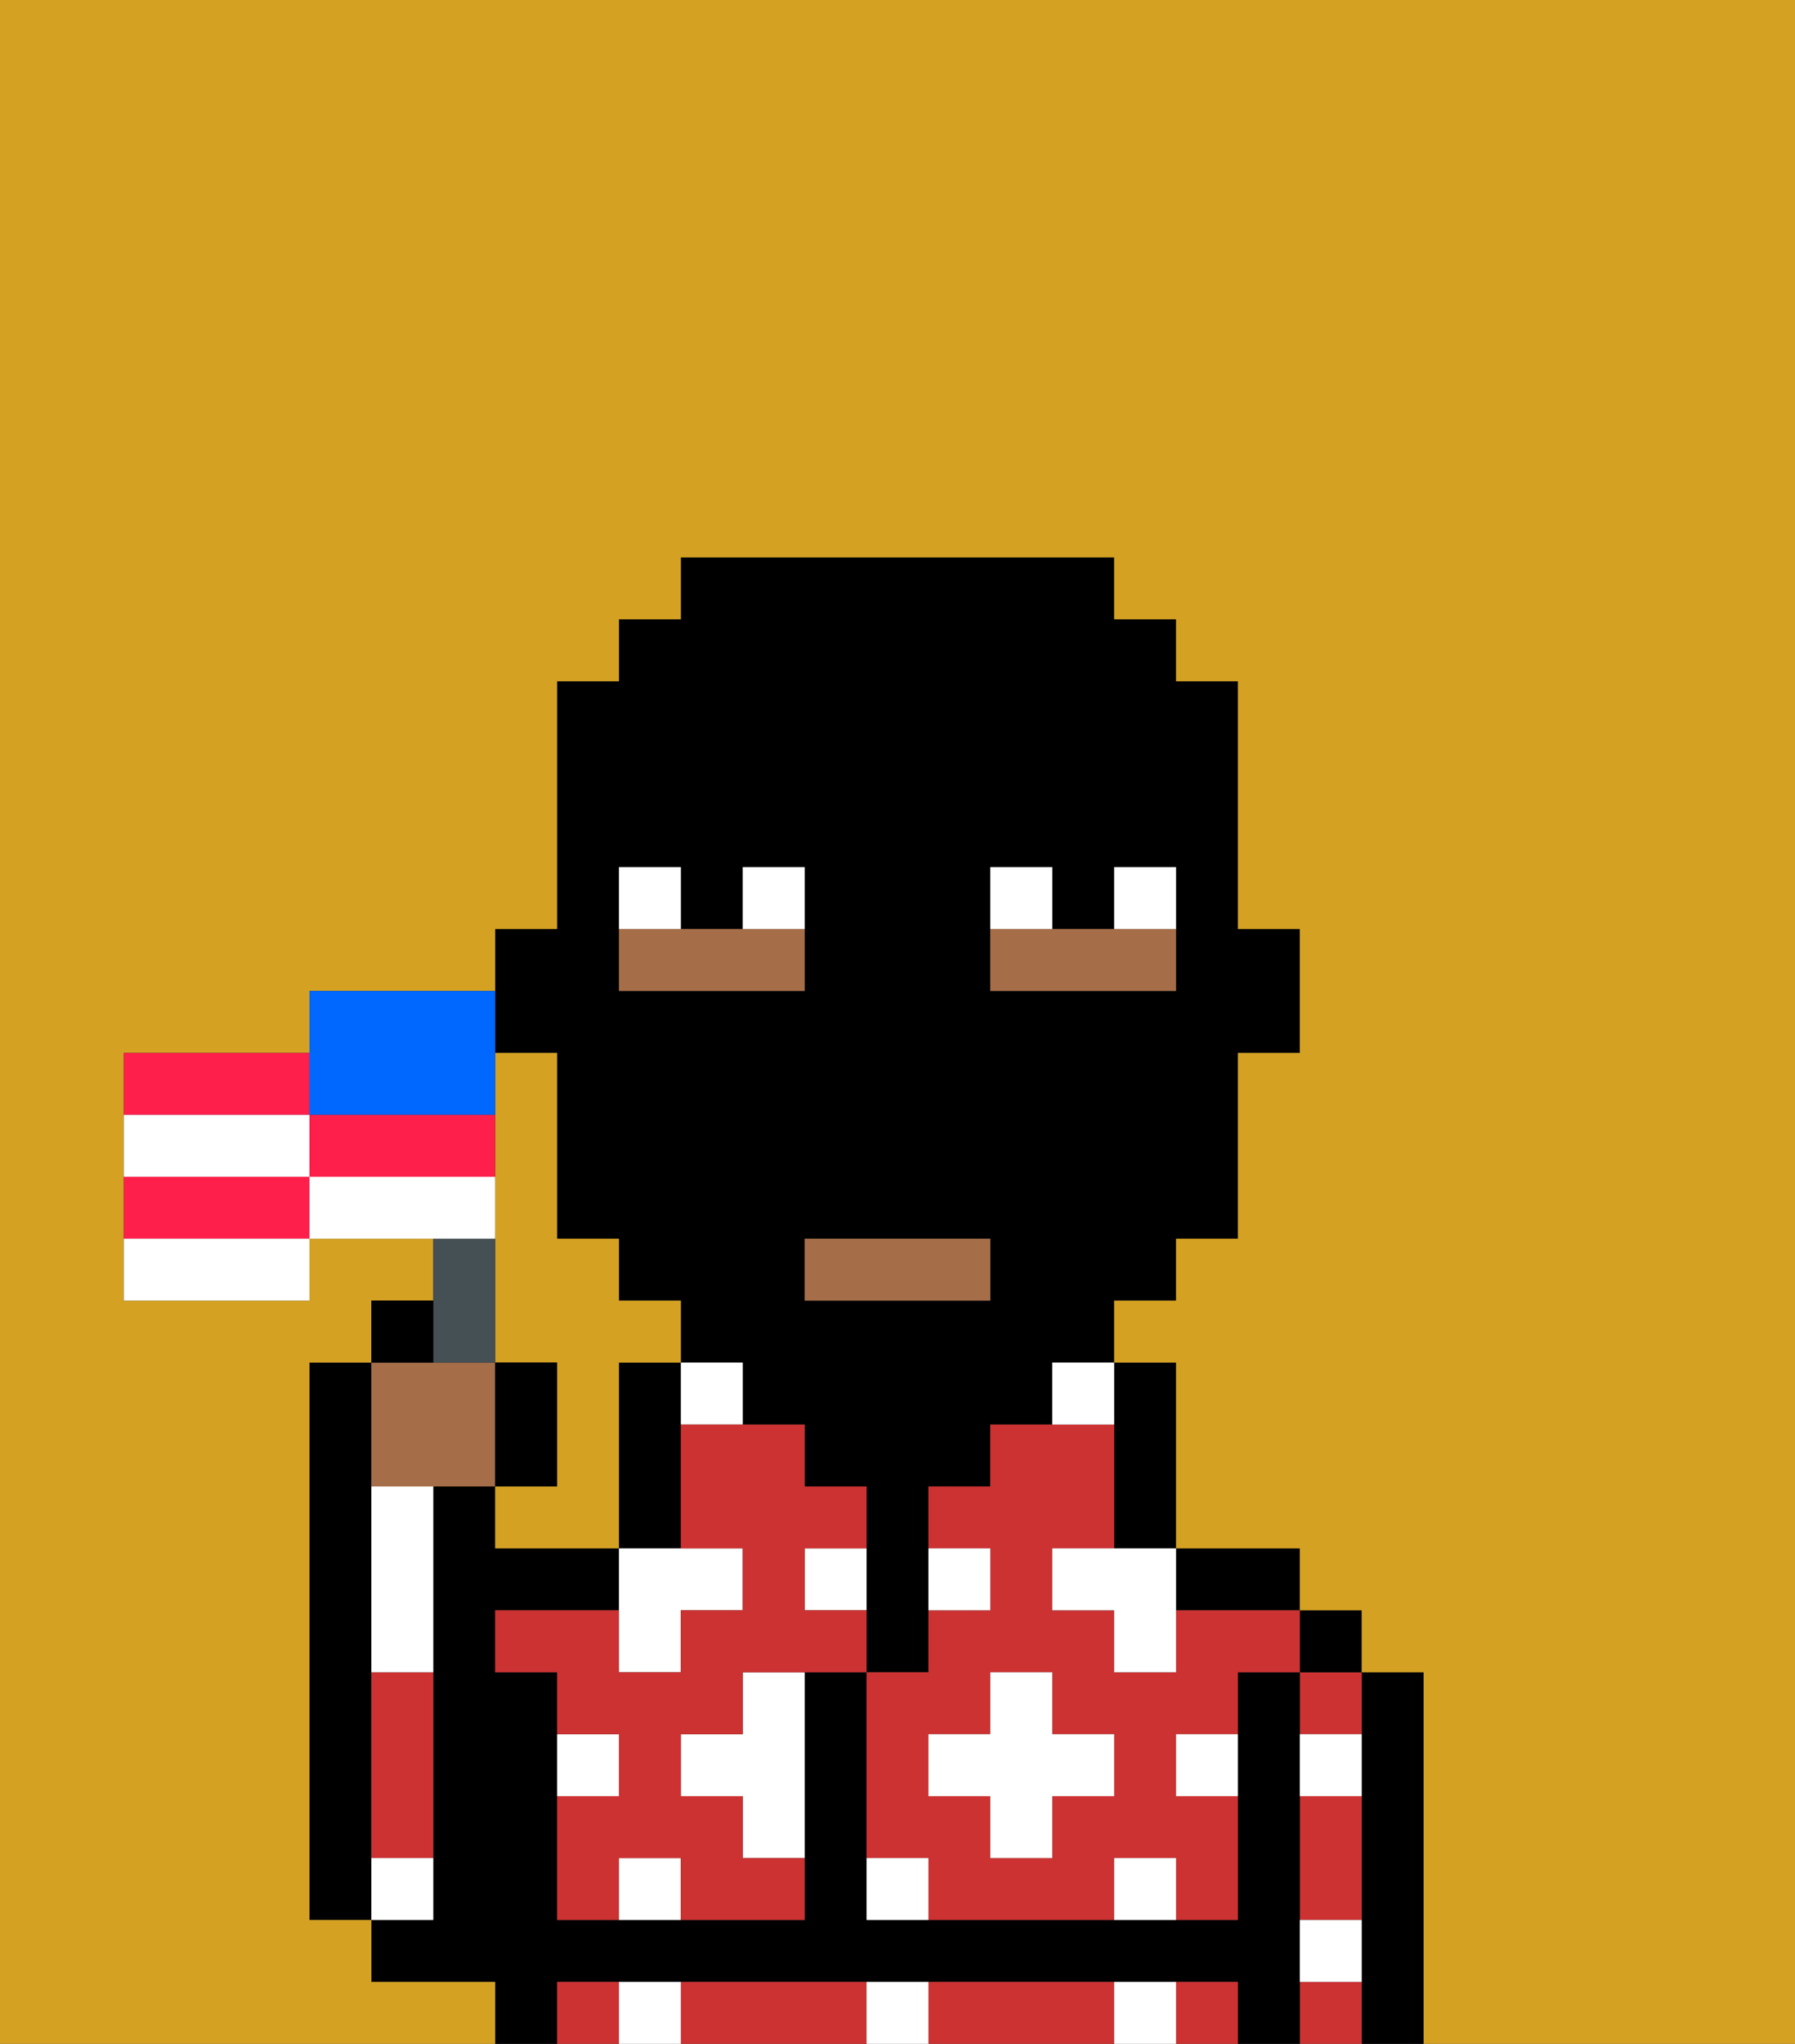 <svg xmlns="http://www.w3.org/2000/svg" viewBox="0 0 29 33"><rect x="0" y="0" width="29" height="33" fill="#333333" stroke="none"/><defs><style>polygon,rect,path{shape-rendering:crispedges;}.xa68-1{fill:#000000;}.xa68-2{fill:#cc3232;}.xa68-3{fill:#a56e49;}.xa68-4{fill:#ffffff;}.xa68-5{fill:#ffffff;}.xa68-6{fill:#d4a122;}.xa68-7{fill:#455054;}.xa68-8{fill:#ff1f4a;}.xa68-9{fill:#ffffff;}.xa68-10{fill:#0068ff;}</style></defs><path class="xa68-1" d="M6,29V22H5v9H6V29Z"/><path class="xa68-1" d="M23,27H22v6h1V27Z"/><path class="xa68-2" d="M21,30v1h1V29H21Z"/><path class="xa68-2" d="M21,32v1h1V32Z"/><path class="xa68-2" d="M21,28h1V27H21Z"/><rect class="xa68-1" x="21" y="26" width="1" height="1"/><path class="xa68-1" d="M9,17v3h1v1h1v1h1v1h1v1h1v3h1V24h1V23h1V22h1V21h1V20h1V17h1V15H20V11H19V10H18V9H11v1H10v1H9v4H8v2Zm7-2V14h1v1h1V14h1v2H16Zm0,6H13V20h3Zm-6-6V14h1v1h1V14h1v2H10Z"/><path class="xa68-1" d="M21,31V27H20v4H14V27H13v4H9V27H8V26h2V25H8V24H7v7H6v1H8v1H9V32H20v1h1V31Z"/><path class="xa68-2" d="M9,32v1h1V32Z"/><path class="xa68-2" d="M17,32H15v1h3V32Z"/><path class="xa68-2" d="M19,32v1h1V32Z"/><path class="xa68-2" d="M13,32H11v1h3V32Z"/><path class="xa68-1" d="M20,26h1V25H19v1Z"/><path class="xa68-1" d="M18,24v1h1V22H18v2Z"/><path class="xa68-2" d="M19,26v1H18V26H17V25h1V23H16v1H15v1h1v1H15v1H14v3h1v1h3V30h1v1h1V29H19V28h1V27h1V26H19Zm-1,3H17v1H16V29H15V28h1V27h1v1h1Z"/><path class="xa68-1" d="M11,24V22H10v3h1Z"/><path class="xa68-2" d="M6,28v2H7V27H6Z"/><path class="xa68-3" d="M13,16V15H10v1h3Z"/><rect class="xa68-3" x="13" y="20" width="3" height="1"/><path class="xa68-3" d="M19,16V15H16v1h3Z"/><path class="xa68-4" d="M10,32v1h1V32Z"/><path class="xa68-4" d="M10,30v1h1V30Z"/><path class="xa68-4" d="M10,28H9v1h1Z"/><path class="xa68-4" d="M7,30H6v1H7Z"/><path class="xa68-4" d="M6,25v2H7V24H6Z"/><path class="xa68-4" d="M12,28H11v1h1v1h1V27H12Z"/><path class="xa68-4" d="M11,27V26h1V25H10v2Z"/><path class="xa68-4" d="M13,26h1V25H13Z"/><path class="xa68-4" d="M16,25H15v1h1Z"/><polygon class="xa68-4" points="17 27 16 27 16 28 15 28 15 29 16 29 16 30 17 30 17 29 18 29 18 28 17 28 17 27"/><polygon class="xa68-4" points="17 25 17 26 18 26 18 27 19 27 19 26 19 25 18 25 17 25"/><path class="xa68-4" d="M21,29h1V28H21Z"/><path class="xa68-4" d="M19,29h1V28H19Z"/><path class="xa68-4" d="M21,32h1V31H21Z"/><path class="xa68-4" d="M14,30v1h1V30Z"/><path class="xa68-4" d="M14,32v1h1V32Z"/><path class="xa68-4" d="M18,30v1h1V30Z"/><path class="xa68-4" d="M18,32v1h1V32Z"/><path class="xa68-4" d="M12,23V22H11v1Z"/><path class="xa68-4" d="M17,23h1V22H17Z"/><path class="xa68-5" d="M13,14H12v1h1Z"/><path class="xa68-5" d="M11,14H10v1h1Z"/><path class="xa68-5" d="M19,14H18v1h1Z"/><path class="xa68-5" d="M17,14H16v1h1Z"/><path class="xa68-6" d="M10,22h1V21H10V20H9V17H8v5H9v2H8v1h2V22Z"/><path class="xa68-6" d="M0,9V33H8V32H6V31H5V22H6V21H7V20H5v1H2V17H5V16H8V15H9V11h1V10h1V9h7v1h1v1h1v4h1v2H20v3H19v1H18v1h1v3h2v1h1v1h1v6h6V0H0Z"/><path class="xa68-3" d="M7,24H8V22H6v2Z"/><path class="xa68-7" d="M8,22V20H7v2Z"/><path class="xa68-8" d="M5,17H2v1H5Z"/><path class="xa68-8" d="M2,19v1H5V19Z"/><path class="xa68-9" d="M2,21H5V20H2Z"/><path class="xa68-10" d="M6,18H8V16H5v2Z"/><path class="xa68-9" d="M5,18H2v1H5Z"/><path class="xa68-8" d="M7,18H5v1H8V18Z"/><path class="xa68-9" d="M8,19H5v1H8Z"/><path class="xa68-1" d="M7,21H6v1H7Z"/><path class="xa68-1" d="M9,22H8v2H9Z"/><path class="xa68-2" d="M13,26V25h1V24H13V23H11v2h1v1H11v1H10V26H8v1H9v1h1v1H9v2h1V30h1v1h2V30H12V29H11V28h1V27h2V26Z"/></svg>